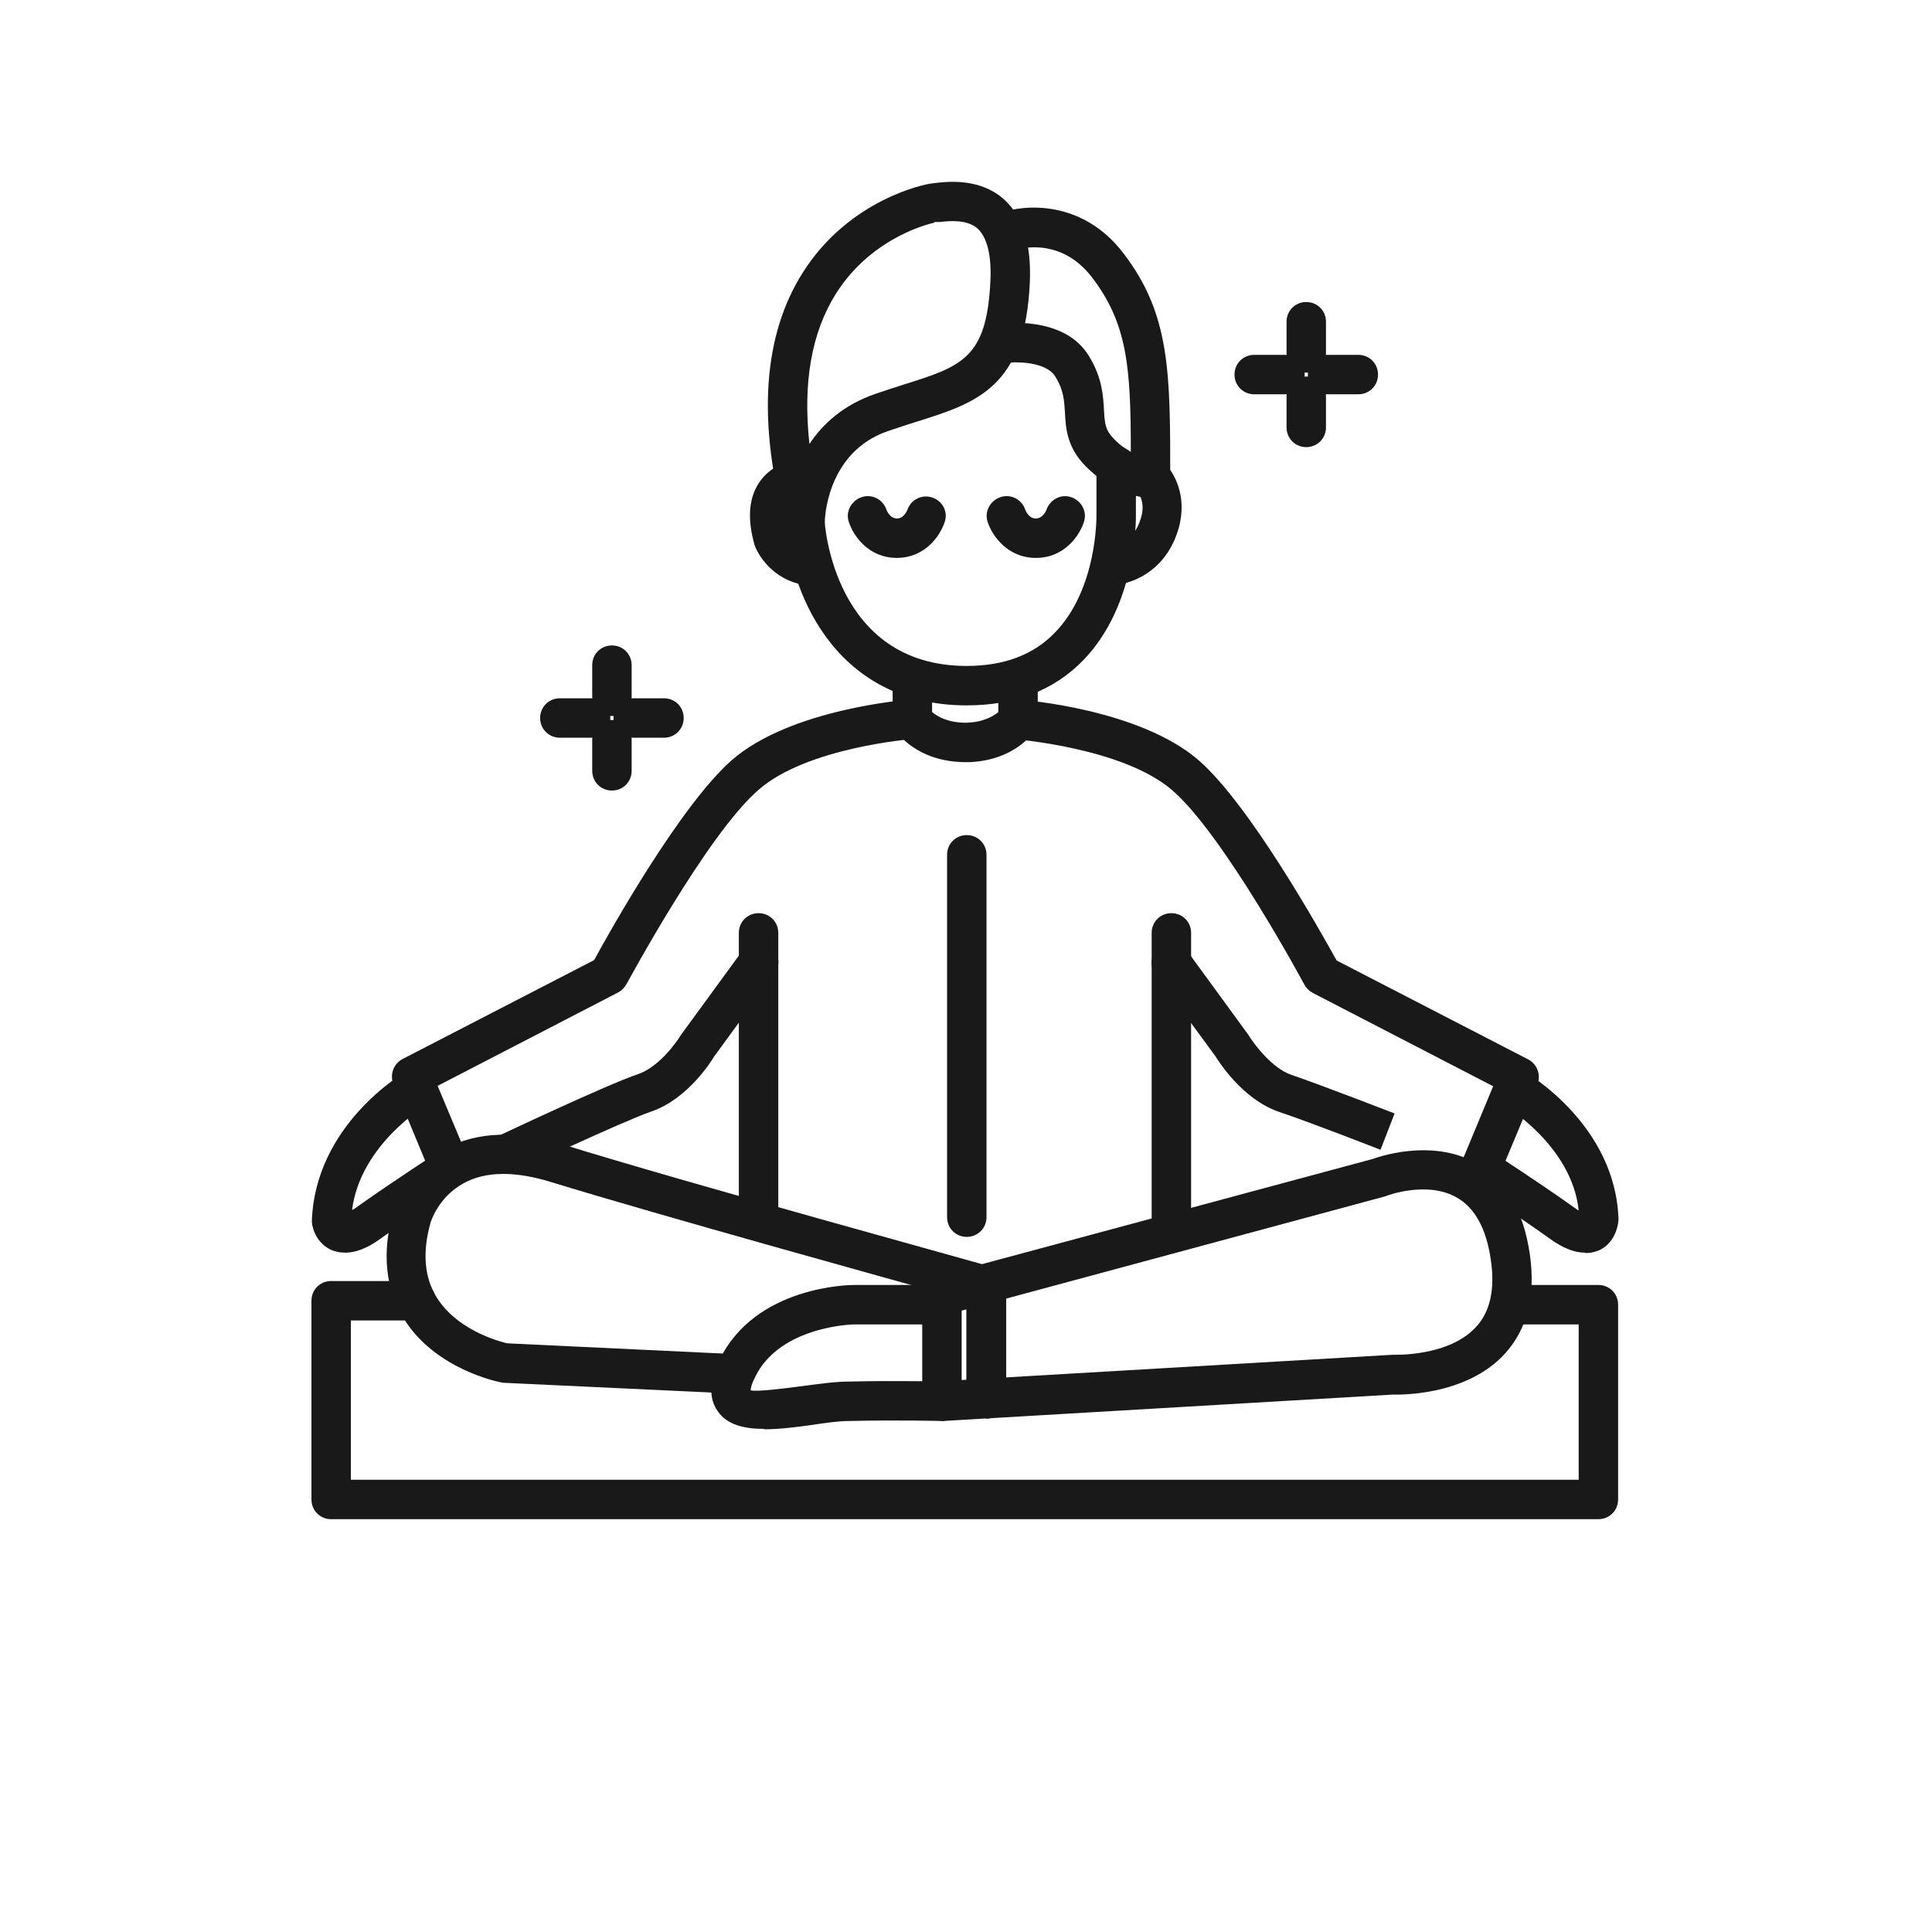 <svg width="49" height="49" viewBox="0 0 49 49" fill="none" xmlns="http://www.w3.org/2000/svg">
<path d="M24.519 17.89C21.059 17.89 19.989 14.82 19.919 13.19C19.909 12.91 20.119 12.68 20.389 12.67C20.689 12.67 20.899 12.87 20.909 13.14C20.909 13.29 21.149 16.89 24.519 16.89C25.459 16.89 26.209 16.61 26.749 16.05C27.839 14.94 27.809 13.08 27.809 13.06V11.82C27.809 11.54 28.029 11.32 28.309 11.32C28.589 11.32 28.809 11.54 28.809 11.82V13.05C28.809 13.13 28.849 15.33 27.469 16.75C26.729 17.51 25.739 17.89 24.519 17.89V17.89Z" fill="#191919"/>
<path d="M20.41 13.74C20.189 13.74 19.989 13.59 19.93 13.37C19.2 10.68 19.349 8.5 20.369 6.9C21.559 5.03 23.5 4.67 23.579 4.66L23.73 4.64C24.079 4.6 24.89 4.52 25.489 5.08C25.95 5.51 26.16 6.21 26.119 7.16C26 9.84 24.77 10.22 23.2 10.71C22.989 10.78 22.759 10.85 22.529 10.93C20.939 11.47 20.919 13.22 20.919 13.23C20.919 13.48 20.73 13.69 20.489 13.73C20.47 13.73 20.45 13.73 20.419 13.73L20.41 13.74ZM23.689 5.65C23.689 5.65 22.14 5.96 21.2 7.45C20.579 8.44 20.36 9.71 20.529 11.26C20.869 10.75 21.39 10.27 22.2 9.99C22.439 9.91 22.68 9.83 22.899 9.76C24.399 9.29 25.029 9.09 25.119 7.12C25.149 6.49 25.04 6.04 24.809 5.81C24.54 5.56 24.099 5.6 23.84 5.63H23.7L23.689 5.65Z" fill="#191919"/>
<path d="M29.19 12.63C29.1 12.63 28.31 12.61 27.53 11.82C27.06 11.34 27.03 10.86 27.01 10.47C26.99 10.16 26.98 9.9 26.77 9.56C26.53 9.15 25.71 9.17 25.44 9.21C25.16 9.25 24.91 9.06 24.87 8.79C24.83 8.52 25.01 8.26 25.29 8.22C25.36 8.21 26.99 7.96 27.63 9.05C27.96 9.6 27.98 10.05 28 10.41C28.02 10.74 28.03 10.9 28.24 11.12C28.39 11.28 28.55 11.39 28.68 11.46C28.68 9.3 28.59 8.21 27.7 7.04C26.85 5.93 25.72 6.35 25.71 6.35C25.45 6.45 25.16 6.32 25.06 6.06C24.96 5.8 25.09 5.51 25.35 5.41C25.98 5.17 27.46 5.07 28.49 6.42C29.68 7.97 29.68 9.44 29.68 12.11C29.68 12.39 29.46 12.61 29.18 12.61L29.19 12.63Z" fill="#191919"/>
<path d="M28.189 14.84C27.91 14.84 27.689 14.62 27.689 14.34C27.689 14.06 27.91 13.84 28.189 13.84C28.27 13.84 28.75 13.79 28.939 13.13C29.07 12.7 28.839 12.46 28.829 12.46C28.629 12.27 28.619 11.96 28.799 11.75C28.989 11.55 29.299 11.54 29.509 11.72C29.77 11.96 30.13 12.58 29.89 13.41C29.559 14.54 28.629 14.84 28.179 14.84H28.189Z" fill="#191919"/>
<path d="M20.56 14.85C20.56 14.85 20.53 14.85 20.52 14.85C19.71 14.78 19.27 14.18 19.14 13.83C18.95 13.17 18.99 12.65 19.24 12.26C19.54 11.79 20.03 11.7 20.08 11.69C20.35 11.65 20.61 11.83 20.65 12.1C20.69 12.37 20.52 12.62 20.25 12.67C20.24 12.67 20.13 12.7 20.07 12.81C19.99 12.95 19.99 13.21 20.07 13.52C20.07 13.52 20.22 13.83 20.58 13.86C20.86 13.88 21.06 14.12 21.04 14.4C21.02 14.66 20.8 14.86 20.54 14.86L20.56 14.85Z" fill="#191919"/>
<path d="M26.27 14.15C25.55 14.15 25.16 13.58 25.05 13.24C24.96 12.98 25.11 12.7 25.37 12.61C25.63 12.52 25.91 12.66 26 12.92C26.01 12.95 26.09 13.15 26.27 13.15C26.46 13.15 26.54 12.93 26.54 12.93C26.63 12.67 26.91 12.52 27.17 12.61C27.43 12.7 27.58 12.98 27.49 13.24C27.38 13.58 27 14.15 26.27 14.15V14.15Z" fill="#191919"/>
<path d="M22.749 14.15C22.019 14.15 21.639 13.58 21.529 13.24C21.439 12.98 21.589 12.7 21.849 12.61C22.109 12.52 22.389 12.66 22.479 12.92C22.489 12.95 22.569 13.15 22.749 13.15C22.929 13.15 23.009 12.94 23.019 12.92C23.109 12.66 23.399 12.53 23.649 12.62C23.909 12.71 24.049 12.98 23.959 13.24C23.849 13.58 23.469 14.15 22.739 14.15H22.749Z" fill="#191919"/>
<path d="M33.13 9.45C32.85 9.45 32.63 9.23 32.63 8.95V8.16C32.63 7.88 32.85 7.66 33.13 7.66C33.41 7.66 33.63 7.88 33.63 8.16V8.95C33.63 9.23 33.41 9.45 33.13 9.45Z" fill="#191919"/>
<path d="M33.13 11.34C32.85 11.34 32.63 11.12 32.63 10.84V10.05C32.63 9.77 32.85 9.55 33.13 9.55C33.41 9.55 33.63 9.77 33.63 10.05V10.84C33.63 11.12 33.41 11.34 33.13 11.34Z" fill="#191919"/>
<path d="M34.45 10H33.67C33.39 10 33.17 9.78 33.17 9.5C33.17 9.22 33.39 9 33.67 9H34.45C34.73 9 34.95 9.22 34.95 9.5C34.95 9.78 34.73 10 34.45 10Z" fill="#191919"/>
<path d="M32.59 10H31.81C31.53 10 31.31 9.78 31.31 9.5C31.31 9.22 31.53 9 31.81 9H32.59C32.87 9 33.09 9.22 33.09 9.5C33.09 9.78 32.87 10 32.59 10Z" fill="#191919"/>
<path d="M15.52 18.16C15.239 18.16 15.02 17.94 15.02 17.66V16.87C15.02 16.59 15.239 16.37 15.52 16.37C15.8 16.37 16.02 16.59 16.02 16.87V17.66C16.02 17.94 15.8 18.16 15.52 18.16Z" fill="#191919"/>
<path d="M15.52 20.05C15.239 20.05 15.02 19.83 15.02 19.55V18.76C15.02 18.48 15.239 18.26 15.52 18.26C15.8 18.26 16.02 18.48 16.02 18.76V19.55C16.02 19.83 15.8 20.05 15.52 20.05Z" fill="#191919"/>
<path d="M16.84 18.71H16.06C15.78 18.71 15.56 18.49 15.56 18.21C15.56 17.93 15.78 17.71 16.06 17.71H16.84C17.12 17.71 17.34 17.93 17.34 18.21C17.34 18.49 17.12 18.71 16.84 18.71Z" fill="#191919"/>
<path d="M14.979 18.71H14.199C13.919 18.71 13.699 18.49 13.699 18.21C13.699 17.93 13.919 17.71 14.199 17.71H14.979C15.259 17.71 15.479 17.93 15.479 18.21C15.479 18.49 15.259 18.71 14.979 18.71Z" fill="#191919"/>
<path d="M24.51 19.33C24.51 19.33 24.45 19.33 24.43 19.33C23.26 19.3 22.77 18.61 22.72 18.53C22.67 18.45 22.64 18.35 22.64 18.26V17.26C22.64 16.98 22.86 16.76 23.14 16.76C23.42 16.76 23.64 16.98 23.64 17.26V18.06C23.76 18.16 24.01 18.32 24.46 18.33C24.47 18.33 24.49 18.33 24.5 18.33C24.94 18.32 25.2 18.16 25.32 18.06V17.26C25.32 16.98 25.54 16.76 25.82 16.76C26.1 16.76 26.32 16.98 26.32 17.26V18.26C26.32 18.36 26.29 18.45 26.24 18.53C26.19 18.61 25.72 19.28 24.59 19.33C24.57 19.33 24.55 19.33 24.52 19.33H24.51Z" fill="#191919"/>
<path d="M37.39 30.5C37.33 30.5 37.26 30.49 37.2 30.46C36.95 30.35 36.82 30.06 36.93 29.81L37.87 27.55L33.29 25.18C33.2 25.13 33.13 25.06 33.08 24.97C33.06 24.93 31.04 21.18 29.74 20.05C28.5 18.97 25.8 18.76 25.78 18.75C25.5 18.73 25.3 18.49 25.32 18.21C25.34 17.93 25.58 17.72 25.86 17.75C25.98 17.75 28.92 17.99 30.41 19.29C31.71 20.43 33.5 23.64 33.9 24.36L38.76 26.87C38.99 26.99 39.09 27.27 38.99 27.51L37.87 30.19C37.79 30.38 37.6 30.5 37.41 30.5H37.39Z" fill="#191919"/>
<path d="M29.709 31.47C29.429 31.47 29.209 31.25 29.209 30.97V23.66C29.209 23.38 29.429 23.16 29.709 23.16C29.989 23.16 30.209 23.38 30.209 23.66V30.97C30.209 31.25 29.989 31.47 29.709 31.47Z" fill="#191919"/>
<path d="M35.01 29.16C35.01 29.16 33.22 28.46 32.44 28.2C31.5 27.88 30.89 26.89 30.82 26.78L29.3 24.71C29.14 24.49 29.19 24.17 29.41 24.01C29.63 23.85 29.94 23.89 30.11 24.12L31.65 26.23C31.81 26.49 32.26 27.09 32.75 27.26C33.54 27.53 35.37 28.24 35.37 28.24L35.01 29.17V29.16Z" fill="#191919"/>
<path d="M40.199 31.77C39.799 31.77 39.439 31.51 39.299 31.41C38.419 30.78 37.289 30.05 37.289 30.05L37.829 29.21C37.829 29.21 38.989 29.96 39.889 30.6C39.949 30.64 39.999 30.68 40.039 30.7C39.869 29.05 38.149 28.03 38.129 28.02C37.889 27.88 37.809 27.58 37.949 27.34C38.089 27.1 38.389 27.02 38.629 27.16C38.729 27.21 40.979 28.53 41.049 30.93C41.029 31.23 40.879 31.56 40.559 31.71C40.439 31.76 40.329 31.78 40.209 31.78L40.199 31.77Z" fill="#191919"/>
<path d="M11.389 30.1C11.189 30.1 11.009 29.98 10.929 29.79L9.979 27.5C9.879 27.26 9.979 26.98 10.209 26.86L15.069 24.35C15.459 23.63 17.259 20.42 18.559 19.28C20.049 17.98 22.979 17.75 23.109 17.74C23.389 17.71 23.629 17.93 23.649 18.2C23.669 18.48 23.459 18.72 23.189 18.74C23.159 18.74 20.459 18.95 19.229 20.04C17.929 21.17 15.909 24.93 15.889 24.96C15.839 25.05 15.769 25.12 15.679 25.17L11.099 27.54L11.879 29.4C11.989 29.65 11.869 29.95 11.609 30.05C11.549 30.08 11.479 30.09 11.419 30.09L11.389 30.1Z" fill="#191919"/>
<path d="M19.239 31.47C18.959 31.47 18.739 31.25 18.739 30.97V23.66C18.739 23.38 18.959 23.16 19.239 23.16C19.519 23.16 19.739 23.38 19.739 23.66V30.97C19.739 31.25 19.519 31.47 19.239 31.47Z" fill="#191919"/>
<path d="M12.849 29.77C12.659 29.77 12.479 29.66 12.399 29.48C12.279 29.23 12.389 28.93 12.639 28.81C12.749 28.76 15.389 27.51 16.189 27.24C16.689 27.07 17.139 26.47 17.269 26.25L18.839 24.1C18.999 23.88 19.319 23.83 19.539 23.99C19.759 24.15 19.809 24.47 19.649 24.69L18.109 26.8C18.069 26.87 17.459 27.87 16.519 28.19C15.769 28.45 13.099 29.71 13.069 29.72C12.999 29.75 12.929 29.77 12.859 29.77H12.849Z" fill="#191919"/>
<path d="M8.749 31.77C8.629 31.77 8.519 31.75 8.399 31.7C8.069 31.55 7.929 31.22 7.909 30.99C7.979 28.53 10.229 27.21 10.329 27.16C10.569 27.02 10.869 27.11 11.009 27.34C11.149 27.58 11.069 27.88 10.829 28.02C10.809 28.03 9.139 29.02 8.929 30.69C8.969 30.67 9.019 30.64 9.069 30.6C9.969 29.96 11.129 29.21 11.129 29.21L11.669 30.05C11.669 30.05 10.529 30.78 9.659 31.41C9.519 31.51 9.159 31.77 8.759 31.77H8.749Z" fill="#191919"/>
<path d="M24.52 31.37C24.239 31.37 24.02 31.15 24.02 30.87V21.68C24.02 21.4 24.239 21.18 24.52 21.18C24.799 21.18 25.02 21.4 25.02 21.68V30.87C25.02 31.15 24.799 31.37 24.52 31.37Z" fill="#191919"/>
<path d="M23.89 36.03C23.76 36.03 23.64 35.98 23.55 35.89C23.45 35.8 23.39 35.66 23.39 35.53V32.85C23.39 32.62 23.54 32.43 23.76 32.37L34.83 29.39C34.83 29.39 36.28 28.83 37.46 29.51C38.19 29.93 38.64 30.71 38.8 31.81C38.95 32.86 38.74 33.7 38.17 34.33C37.16 35.44 35.39 35.37 35.32 35.37L23.91 36.04C23.91 36.04 23.89 36.04 23.88 36.04L23.89 36.03ZM24.39 33.23V35L35.32 34.36C35.38 34.36 36.75 34.41 37.44 33.65C37.8 33.26 37.92 32.68 37.81 31.95C37.7 31.17 37.41 30.64 36.96 30.38C36.2 29.93 35.15 30.33 35.14 30.34L24.39 33.24V33.23Z" fill="#191919"/>
<path d="M19.379 36.24C18.879 36.24 18.449 36.14 18.209 35.8C17.969 35.47 17.989 35.03 18.249 34.49C19.159 32.61 21.559 32.59 21.659 32.59H23.899C24.179 32.59 24.399 32.81 24.399 33.09C24.399 33.37 24.179 33.59 23.899 33.59H21.659C21.659 33.59 19.779 33.62 19.149 34.93C19.029 35.17 19.039 35.26 19.039 35.26C19.179 35.31 20.009 35.2 20.459 35.14C20.839 35.09 21.209 35.04 21.509 35.04C22.789 35.01 23.899 35.04 23.899 35.04C24.179 35.04 24.389 35.28 24.389 35.55C24.389 35.83 24.149 36.04 23.879 36.04C23.879 36.04 22.789 36.01 21.539 36.04C21.259 36.04 20.929 36.09 20.589 36.14C20.169 36.2 19.749 36.25 19.379 36.25V36.24Z" fill="#191919"/>
<path d="M25.009 35.97C24.729 35.97 24.509 35.75 24.509 35.47V32.98C22.929 32.54 16.639 30.8 13.979 29.98C13.069 29.7 12.319 29.7 11.759 30.01C11.109 30.36 10.919 31.01 10.919 31.01C10.709 31.76 10.759 32.4 11.079 32.91C11.639 33.81 12.859 34.07 12.869 34.07L18.559 34.34C18.839 34.35 19.049 34.59 19.039 34.86C19.029 35.14 18.789 35.36 18.519 35.34L12.759 35.07C12.619 35.05 11.029 34.72 10.239 33.44C9.779 32.69 9.679 31.78 9.969 30.75C9.979 30.71 10.259 29.7 11.279 29.14C12.089 28.7 13.099 28.66 14.289 29.03C17.309 29.97 25.069 32.1 25.149 32.13C25.369 32.19 25.519 32.39 25.519 32.61V35.48C25.519 35.76 25.299 35.98 25.019 35.98L25.009 35.97Z" fill="#191919"/>
<path d="M40.539 38.53H8.399C8.119 38.53 7.899 38.31 7.899 38.03V32.99C7.899 32.71 8.119 32.49 8.399 32.49H10.549C10.829 32.49 11.049 32.71 11.049 32.99C11.049 33.27 10.829 33.49 10.549 33.49H8.899V37.53H40.039V33.59H38.349C38.069 33.59 37.849 33.37 37.849 33.09C37.849 32.81 38.069 32.59 38.349 32.59H40.539C40.819 32.59 41.039 32.81 41.039 33.09V38.03C41.039 38.31 40.819 38.53 40.539 38.53Z" fill="#191919"/>
</svg>
